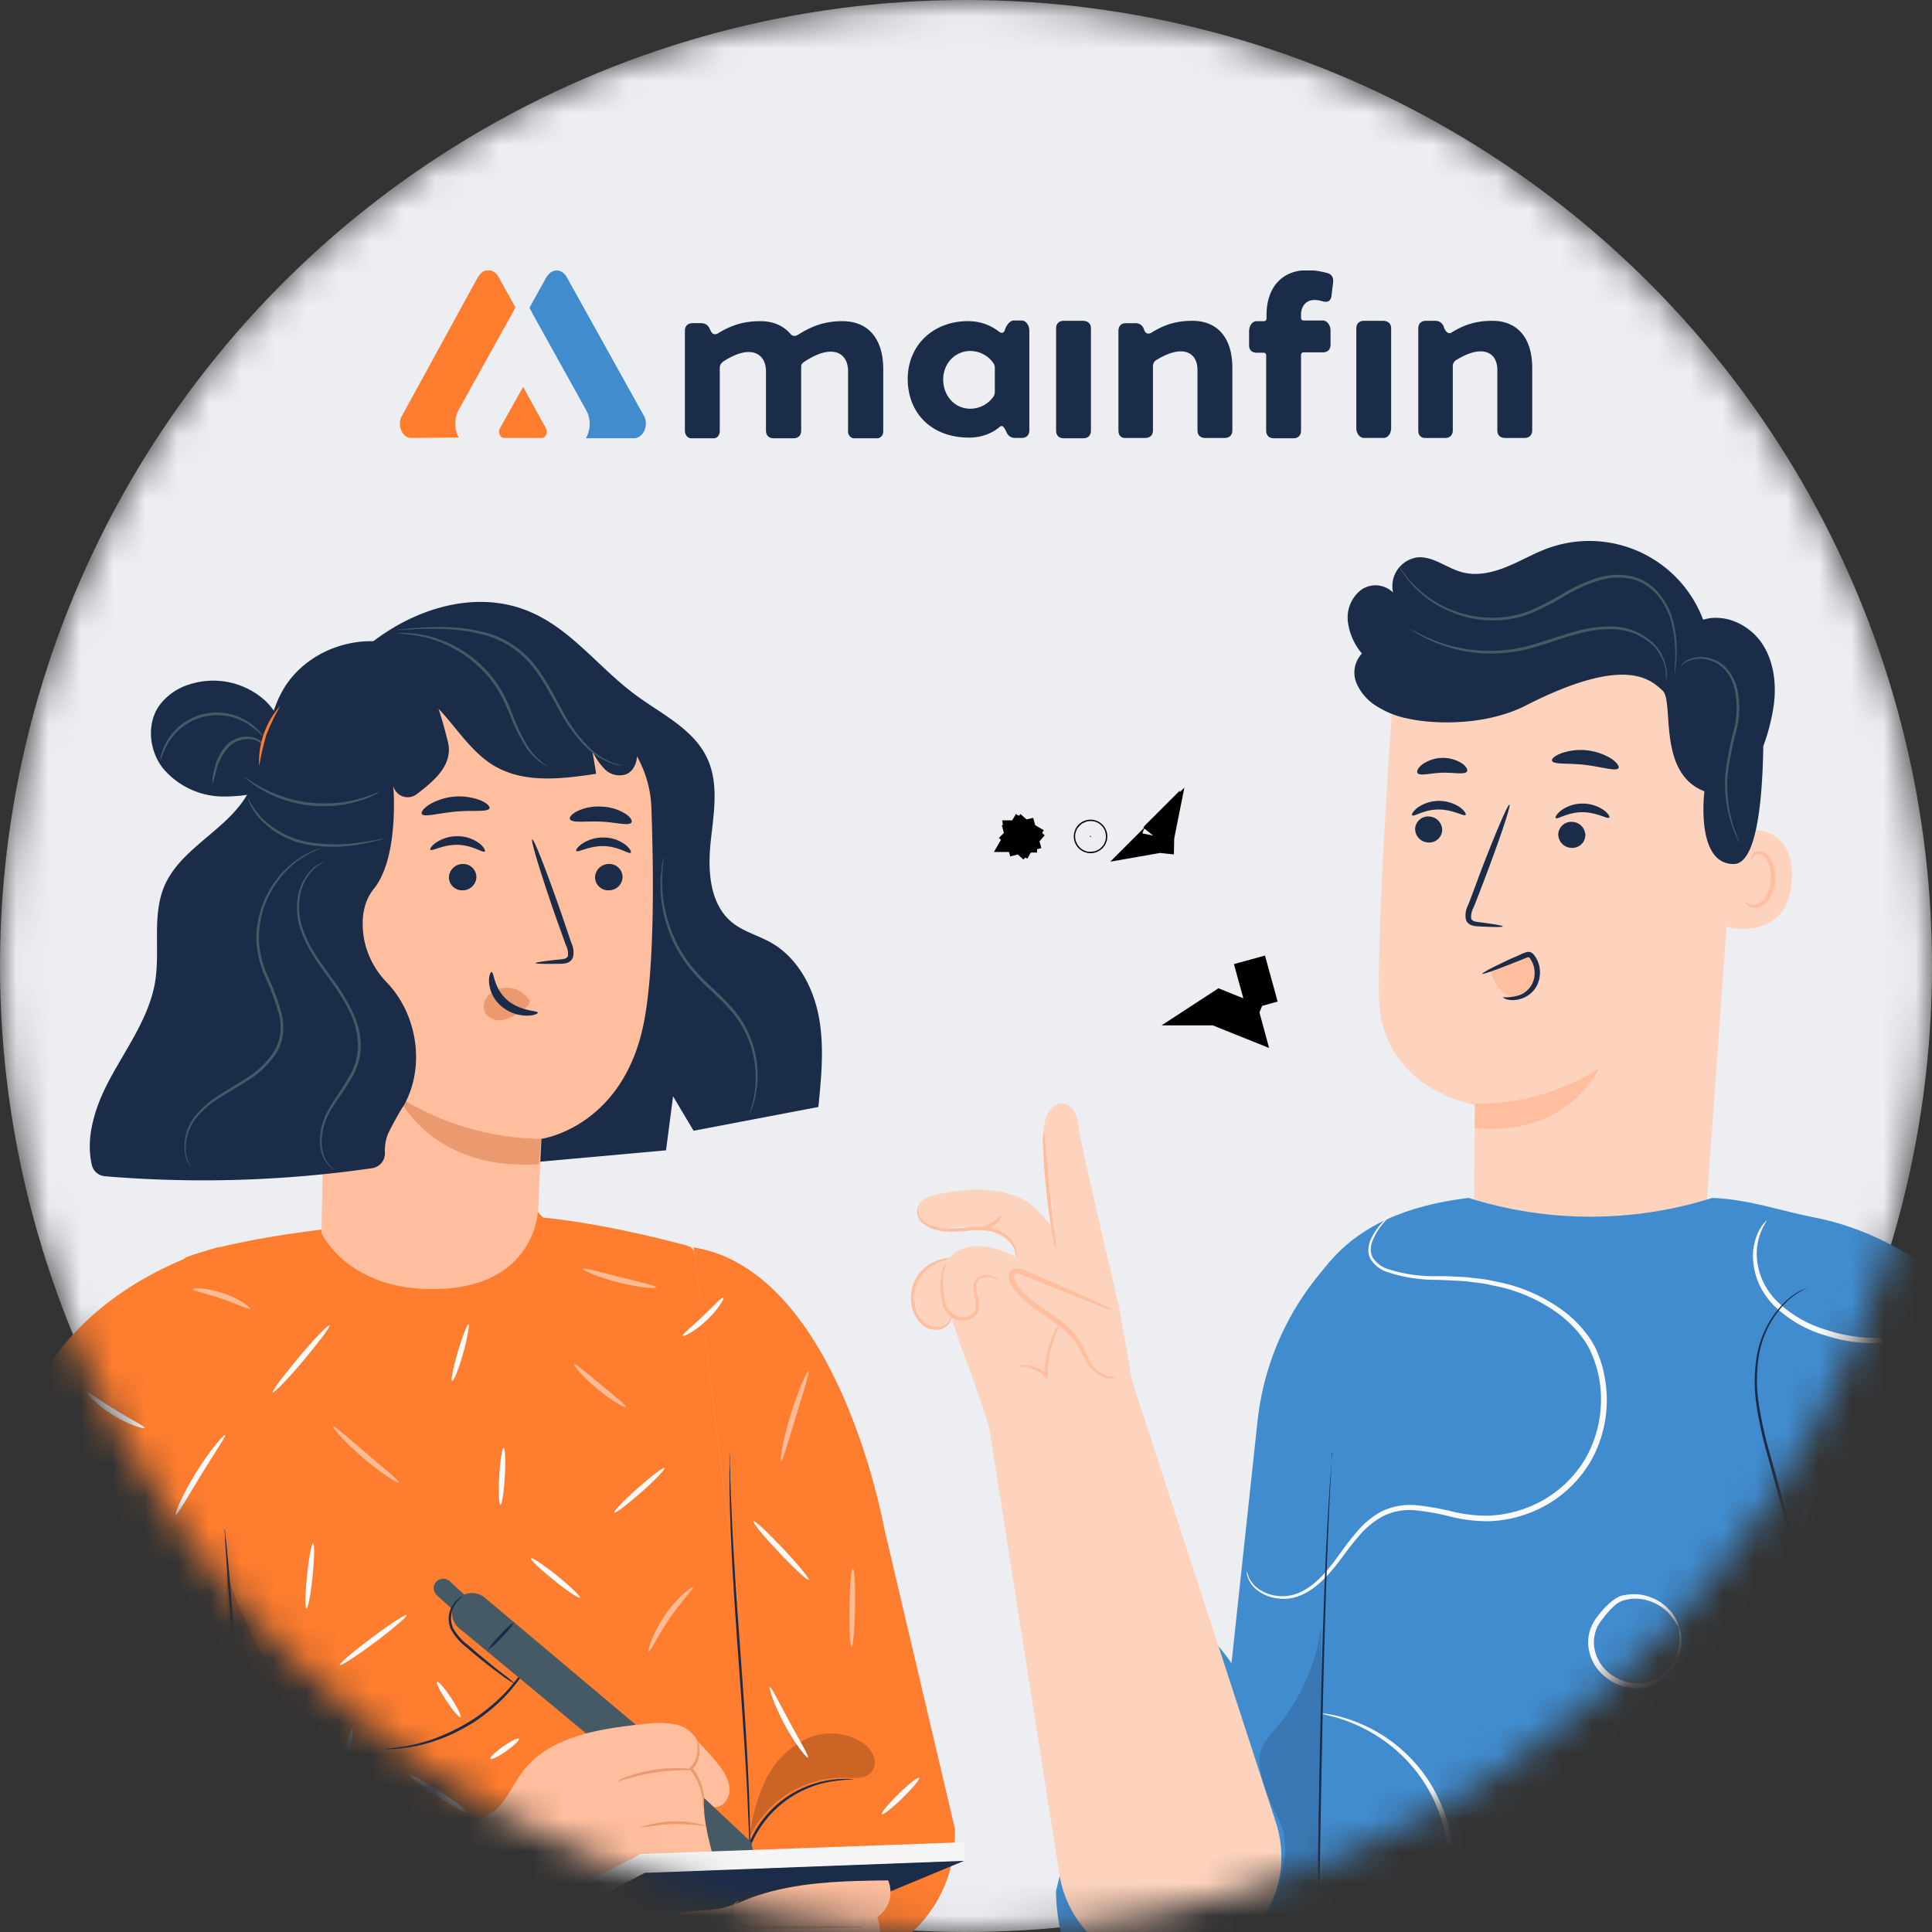 <svg width="60" height="60" fill="none" xmlns="http://www.w3.org/2000/svg"><rect width="100%" height="100%" fill="#333333" stroke="none"/><mask id="a" mask-type="alpha" maskUnits="userSpaceOnUse" x="0" y="0" width="60" height="60"><circle cx="30" cy="30" r="30" fill="#CD7979"/></mask><g mask="url(#a)"><circle cx="30" cy="30" r="30" fill="#ECEEF2"/><g clip-path="url(#b)"><path d="M14.247 13.59a.923.923 0 0 1 .01-.886l1.645-2.96.104-.198-.52-.938a.4.4 0 0 0-.136-.156c-.114-.083-.25-.083-.374 0a.664.664 0 0 0-.136.156l-2.35 4.294c-.178.281 0 .698.27.698l1.487-.01c.01.01.01 0 0 0z" fill="#FF7D2F"/><path d="m19.99 12.902-2.382-4.283a.4.4 0 0 0-.135-.157c-.114-.083-.25-.083-.375 0a.664.664 0 0 0-.135.157l-.52.938.104.198 1.644 2.96c.156.26.166.604.01.885v.01H19.7c.292-.01.458-.427.292-.708z" fill="#418CCF"/><path d="m16.953 13.298-.708-1.282-.718 1.282c-.073.114 0 .302.115.302h1.186c.125 0 .197-.177.125-.302z" fill="#FF7D2F"/><path d="M30.062 9.973c.365 0 .687.115.958.323.083.063.145.053.187-.041l.01-.042c.052-.125.146-.26.27-.26h.24c.146 0 .24.166.24.312v3.095c0 .146-.084.24-.24.24h-.198c-.124 0-.218-.052-.27-.177l-.031-.063c-.042-.083-.104-.177-.177-.104-.25.208-.572.334-.957.334-1.155 0-1.904-.75-1.904-1.824 0-1.021.77-1.793 1.872-1.793zm.073 2.72a.885.885 0 0 0 .718-.375.294.294 0 0 0 .042-.156v-.73a.245.245 0 0 0-.052-.166.871.871 0 0 0-.708-.365c-.478 0-.843.386-.843.886 0 .49.344.906.843.906zM33.88 10.203v3.168c0 .146-.082.24-.238.24h-.604c-.145 0-.24-.084-.24-.24v-3.168c0-.146.084-.24.24-.24h.604c.156.01.239.094.239.24zM34.734 13.371v-3.095c0-.146.083-.24.24-.24h.28c.136 0 .219.063.27.178l.011.041c.042.104.125.136.23.073.384-.24.759-.365 1.268-.365.78 0 1.239.532 1.239 1.46v1.938c0 .146-.084.24-.24.24h-.603c-.146 0-.24-.084-.24-.24v-1.876c0-.334-.176-.573-.52-.573-.25 0-.52.125-.76.27a.226.226 0 0 0-.103.199v1.98c0 .146-.083.24-.24.24h-.593c-.156.01-.239-.074-.239-.23zM38.792 10.724v-.438c0-.146.083-.312.24-.312h.218c.052 0 .083-.032.083-.084v-.104c0-.844.468-1.396 1.27-1.396.218 0 .447.041.624.093.135.032.187.146.176.271l-.052.428c-.02.166-.114.218-.27.177a.856.856 0 0 0-.27-.042c-.25 0-.406.198-.406.448v.104c0 .053.03.084.083.084h.593c.146 0 .24.167.24.312v.438c0 .146-.084.24-.24.24h-.593c-.052 0-.083.031-.083.083v2.345c0 .146-.084.24-.24.24h-.603c-.146 0-.24-.084-.24-.24v-2.334c0-.053-.03-.084-.083-.084h-.218c-.136 0-.23-.083-.23-.229zm4.411-.521v3.095c0 .146-.083.302-.239.302h-.603c-.146 0-.24-.156-.24-.302v-3.095c0-.146.084-.24.24-.24h.603c.156.01.24.094.24.24zM44.046 13.371v-3.168c0-.146.084-.24.24-.24h.28c.136 0 .219.063.271.178l.01.041c.042.104.125.209.23.146.384-.24.759-.365 1.269-.365.78 0 1.238.532 1.238 1.46v1.938c0 .146-.083.24-.24.24h-.603c-.146 0-.24-.084-.24-.24v-1.876c0-.334-.176-.573-.52-.573-.25 0-.52.125-.759.27a.226.226 0 0 0-.104.199v1.98c0 .146-.083.24-.24.24h-.592c-.146.01-.24-.074-.24-.23zM21.27 13.37v-3.094c0-.156.094-.24.24-.24h.25c.135 0 .228.052.28.177l.032.063c.052.104.135.135.229.073.395-.24.78-.375 1.31-.375.396 0 .708.135.927.385.072.084.145.094.239.042.426-.271.832-.427 1.384-.427.8 0 1.269.541 1.269 1.49v1.917c0 .157-.094.24-.24.24h-.613c-.156 0-.24-.094-.24-.24v-1.855c0-.344-.176-.604-.54-.604-.271 0-.562.146-.802.302-.083.052-.114.094-.114.156V13.371c0 .156-.094.24-.24.24h-.613c-.156 0-.24-.094-.24-.24v-1.845c0-.354-.197-.594-.54-.594-.25 0-.542.136-.781.292-.073.052-.114.115-.114.209v1.948c0 .157-.094.24-.24.24H21.5c-.145-.01-.229-.104-.229-.25z" fill="#1B2C49"/></g><path d="m39.053 44.139-.808 7.514s-1.575-2.38-2.64-1.32c-1.015 1.013-2.809 8.392-2.809 8.392s-.023 2.407 1.256 3.043c4.103 2.044 8.675-1.797 8.675-1.797l-.653-21.509a8.623 8.623 0 0 0-3.02 5.676z" fill="#418CCF"/><path d="m52.895 38.915-7.099-.566c-.043-.835.016-4.036.016-4.036s-2.955-.46-2.99-3.412c-.035-2.953.474-9.736.474-9.736a10.26 10.26 0 0 1 10.314 1.298l.438.334-1.153 16.118z" fill="#FED3BD"/><path d="M45.806 34.271a6.87 6.87 0 0 0 3.851-1.094s-.91 2.124-3.857 1.859l.007-.765z" fill="#FFBE9D"/><path d="M53.685 25.858c.05-.022 2.029-.6 1.964 1.42-.065 2.018-2.078 1.537-2.08 1.479 0-.059.116-2.9.116-2.9z" fill="#FED3BD"/><path d="M54.21 28.012c.01 0 .035.025.093.055a.347.347 0 0 0 .262.014c.217-.072.408-.404.43-.768a1.179 1.179 0 0 0-.084-.501.404.404 0 0 0-.256-.28.176.176 0 0 0-.21.09c-.029.056-.019.096-.029.1-.01.003-.041-.036-.023-.12a.237.237 0 0 1 .084-.123.272.272 0 0 1 .195-.045.502.502 0 0 1 .359.334c.08.178.115.372.104.566-.027.406-.248.78-.541.855a.374.374 0 0 1-.321-.063c-.06-.065-.07-.11-.064-.114z" fill="#FFBE9D"/><path d="M43.948 25.738a.422.422 0 0 0 .407.426.403.403 0 0 0 .434-.381.423.423 0 0 0-.405-.426.405.405 0 0 0-.436.38zM43.856 25.32c.052.055.372-.182.825-.18.453.002.787.229.835.167.023-.025-.03-.125-.167-.23a1.16 1.16 0 0 0-1.326.006c-.145.114-.192.212-.167.237zM48.393 25.905a.422.422 0 0 0 .406.426.405.405 0 0 0 .436-.381.424.424 0 0 0-.408-.426.404.404 0 0 0-.434.38zM48.316 25.404c.054.055.373-.182.827-.18.454.001.786.228.835.166.025-.023-.029-.123-.167-.228a1.168 1.168 0 0 0-.668-.207c-.236 0-.466.074-.658.212-.145.115-.194.213-.169.237zM46.67 28.77c0-.025-.28-.073-.737-.132-.117-.011-.225-.035-.245-.115a.598.598 0 0 1 .077-.342c.111-.28.225-.575.342-.884.478-1.255.822-2.29.77-2.308-.052-.018-.478.986-.954 2.241-.113.31-.223.605-.334.889a.657.657 0 0 0-.06.454.285.285 0 0 0 .19.167c.065.018.131.028.198.029.466.026.751.028.753.001zM48.2 23.627c.044.123.5.065 1.03.128.53.064.963.21 1.034.099.031-.053-.044-.167-.218-.289a1.812 1.812 0 0 0-1.571-.167c-.195.073-.294.169-.276.229zM44.023 24.008c.08.102.392 0 .768-.01s.695.07.768-.039c.032-.052-.018-.155-.157-.252a1.11 1.11 0 0 0-1.237.037c-.134.107-.177.212-.142.264z" fill="#1B2C49"/><path d="M41.859 19.302a1.091 1.091 0 0 1 .402-.976.777.777 0 0 1 1.002.076.901.901 0 0 1 .775-1.094c.483-.03.893.334 1.358.46.464.128.941.017 1.379-.158.438-.175.845-.419 1.288-.581a3.777 3.777 0 0 1 4.83 2.218c.647-.202 1.38.127 1.779.668.4.54.501 1.265.42 1.937a6.21 6.21 0 0 1-.333 1.326v.113c-.032 1.623-.215 3.53-.909 3.542-1.207.019-.918-2.258-.918-2.258-1.483-.57-.93-2.792-1.3-3.129-.372-.337-1.146-1.119-4.25.466-1.205.616-2.806.598-3.681.399l-.077-.017h-.019a.273.273 0 0 1-.025-.01 2.784 2.784 0 0 1-.796-.334 1.575 1.575 0 0 1-.655-.73.857.857 0 0 1 .167-.923 1.895 1.895 0 0 1-.437-.995z" fill="#1B2C49"/><path d="m58.703 57.448.222 4.193.501 6.012H40.451l.825-8.894-1.617-14.053c.14-4.966 2.048-7.03 5.949-7.504l-.308.038c.538-.063 0 0 .308-.038 2.463.778 5.106.778 7.57 0 1.168.05 2.139.409 3.134.6 3.134.6 5.714 3.022 6.346 5.13.516 1.736 4.248 16.785 4.248 16.785h-7.43l-.773-2.27z" fill="#418CCF"/><path d="M46.284 30.166c.063.184.152.358.264.517a.686.686 0 0 0 .487.283.622.622 0 0 0 .52-.284.978.978 0 0 0 .145-.59c0-.188-.094-.41-.279-.431a.467.467 0 0 0-.225.048l-.974.396" fill="#FFBE9D"/><path d="M46.673 30.968c.176.012.353-.01.521-.064a.746.746 0 0 0 .392-.357.779.779 0 0 0-.071-.783c-.04-.04-.032-.039-.074-.032a1.429 1.429 0 0 0-.157.062l-.167.065a32.71 32.71 0 0 1-.556.217c-.319.119-.52.182-.53.167-.01-.015.175-.125.482-.274.153-.073.334-.167.543-.252l.157-.07c.058-.028.117-.052.178-.074a.225.225 0 0 1 .144 0c.043.018.08.048.107.085a.795.795 0 0 1 .11.184.912.912 0 0 1-.03.78.824.824 0 0 1-.501.4.773.773 0 0 1-.423.016c-.083-.027-.128-.06-.125-.07z" fill="#1B2C49"/><path d="m39.628 56.61-4.469-13.72-.404-2.303s-1.216-5.137-1.271-5.645c-.062-.587-.36-.698-.574-.667-.334.06-.53.5-.491 1.002.013.166.334 2.922.334 2.922a6.534 6.534 0 0 0-.613-.685c-.463-.47-1.45-.668-2.427-.526-.977.142-1.239.262-1.202.645a.485.485 0 0 0 .232.349.957.957 0 0 0 .668.153c1.568-.198 2.08.596 2.08.596l.054.301s-1.028-.578-1.757-.209a.94.94 0 0 0-.283.22 1.235 1.235 0 0 0-.867 1.948c.12.167.334.317.526.255a.666.666 0 0 0 .26-.198.962.962 0 0 1 .129-.119l.266.823s.698 1.819.911 2.644l2.171 13.815a3.47 3.47 0 0 0 6.395 1.252 3.468 3.468 0 0 0 .332-2.853z" fill="#FED3BD"/><path d="M34.686 42.75c-.279.11-.597-.071-.781-.308-.184-.237-.28-.533-.444-.783-.501-.752-1.527-1.024-1.984-1.797-.065-.109-.11-.26-.019-.346.092-.085.222-.038.334 0l2.746 1.154" fill="#FED3BD"/><path d="M34.533 40.677a1.286 1.286 0 0 0-.284-.155c-.187-.09-.461-.214-.8-.366l-1.192-.521-.348-.149a.586.586 0 0 0-.439-.075.248.248 0 0 0-.147.24.53.53 0 0 0 .069.234c.074.127.163.244.263.351.41.428.904.668 1.275.974.179.136.337.299.467.482.119.167.2.36.294.523a1.051 1.051 0 0 0 .668.581c.22.042.334-.043.324-.047a.832.832 0 0 1-.307-.016 1.013 1.013 0 0 1-.581-.575c-.086-.167-.167-.352-.284-.544a2.31 2.31 0 0 0-.486-.525c-.381-.322-.872-.572-1.248-.97a1.773 1.773 0 0 1-.24-.315c-.062-.107-.067-.223 0-.24.067-.02.194.02.31.07l.348.145 1.207.489c.346.135.626.244.82.315.099.046.203.077.31.094zM31.582 39.056a1.203 1.203 0 0 0-.237-.511.943.943 0 0 0-.516-.296 2.435 2.435 0 0 0-.755-.027c-.26.032-.522.037-.783.015-.22-.02-.43-.098-.61-.225a.5.5 0 0 1-.198-.39.27.27 0 0 1 .036-.156c.01 0 0 .057 0 .154a.463.463 0 0 0 .204.333c.172.11.37.174.573.188.255.015.51.006.763-.026.263-.03.53-.017.788.04.217.05.412.171.551.344a.89.89 0 0 1 .177.4c.016.05.018.105.007.157zM32.407 35.09c.038.18.06.362.067.545.035.376.078.824.127 1.318.048.494.105.94.147 1.316.032.18.048.364.048.548a2.43 2.43 0 0 1-.125-.536c-.059-.334-.126-.8-.179-1.316a20.222 20.222 0 0 1-.097-1.325 2.477 2.477 0 0 1 .012-.55zM31.028 39.742a.747.747 0 0 1-.167-.046.5.5 0 0 0-.426.025.272.272 0 0 0-.117.244c.006.12.027.238.063.353a.613.613 0 0 1-.018.437.524.524 0 0 1-.396.264.6.6 0 0 1-.45-.14.758.758 0 0 1-.244-.361 2.426 2.426 0 0 1-.066-.705 1.36 1.36 0 0 1 .092-.467.334.334 0 0 1 .097-.147s-.027.056-.057.167c-.039.148-.057.302-.053.456-.002.225.026.45.083.668a.593.593 0 0 0 .585.422.424.424 0 0 0 .314-.205.523.523 0 0 0 .015-.364 1.472 1.472 0 0 1-.055-.38.35.35 0 0 1 .167-.305.526.526 0 0 1 .479 0c.105.043.164.077.154.084z" fill="#FFBE9D"/><path d="M29.555 40.79s.026.056 0 .157a.484.484 0 0 1-.29.318.64.64 0 0 1-.622-.122 1.043 1.043 0 0 1-.346-.695 1.27 1.27 0 0 1 .156-.76 1.19 1.19 0 0 1 .449-.446c.123-.071.258-.12.399-.142a.334.334 0 0 1 .155 0c-.18.046-.353.116-.514.21a1.169 1.169 0 0 0-.536 1.128c.019.24.127.465.302.63a.566.566 0 0 0 .531.125.459.459 0 0 0 .276-.257c.035-.089.03-.146.04-.146zM31.647 42.425a.434.434 0 0 1 .262-.025c.23.024.444.124.61.285l-.089.037c-.001-.125.006-.25.022-.374.082-.725.422-1.227.443-1.209.02.018-.256.524-.335 1.222-.014.12-.022.24-.025.361v.125l-.086-.088a1.088 1.088 0 0 0-.546-.294c-.159-.028-.256-.028-.256-.04zM31.091 37.75c.027.01-.058.218-.289.347-.23.128-.45.098-.446.07.005-.029.194-.05.393-.167.198-.117.314-.267.342-.25z" fill="#FFBE9D"/><path d="M43.168 37.748s-.062.066-.167.195a1.976 1.976 0 0 0-.387.621.82.82 0 0 0-.044.242c0 .088.022.175.064.252a.885.885 0 0 0 .48.358c.495.155 1.01.228 1.529.215.287 0 .597.017.915.035l.486.057c.167.018.334.063.5.094a5.088 5.088 0 0 1 2.005.891c.324.242.606.536.834.87a3.1 3.1 0 0 1 .16.27c.047.1.08.195.121.291.074.198.13.402.167.61.168.875.03 1.782-.393 2.567A3.742 3.742 0 0 1 47.465 47c-.394.147-.81.23-1.23.243-.4.003-.8-.046-1.188-.143a7.42 7.42 0 0 0-1.092-.196 1.88 1.88 0 0 0-.992.176 2.546 2.546 0 0 0-.744.603c-.208.233-.385.479-.56.711-.346.466-.714.877-1.141 1.092a1.41 1.41 0 0 1-.636.167 1.428 1.428 0 0 1-.543-.1 1.2 1.2 0 0 1-.373-.236.89.89 0 0 1-.187-.263.578.578 0 0 1-.058-.258c.012 0 .015.092.09.243a.92.92 0 0 0 .19.24c.107.091.23.163.361.21a1.326 1.326 0 0 0 1.11-.088c.401-.212.75-.611 1.088-1.079.167-.234.347-.484.56-.728a2.66 2.66 0 0 1 .774-.65c.331-.162.7-.231 1.067-.2.377.037.75.1 1.117.192.376.093.762.139 1.15.135a3.76 3.76 0 0 0 1.168-.237 3.59 3.59 0 0 0 1.882-1.61 3.72 3.72 0 0 0 .378-2.451 3.462 3.462 0 0 0-.167-.583c-.04-.093-.074-.19-.116-.274a2.381 2.381 0 0 0-.146-.254 3.545 3.545 0 0 0-.789-.834 4.979 4.979 0 0 0-1.94-.879c-.167-.032-.334-.077-.49-.095l-.477-.062a25.885 25.885 0 0 0-.907-.045 4.755 4.755 0 0 1-1.56-.249.97.97 0 0 1-.504-.402.601.601 0 0 1-.065-.292.857.857 0 0 1 .055-.263c.098-.234.243-.446.426-.622a.92.92 0 0 1 .192-.172zM55.871 48.883a1.258 1.258 0 0 1-.08-.376 3.082 3.082 0 0 1 .068-1.047c.123-.51.343-.992.65-1.418.373-.522.85-.962 1.401-1.292a5.875 5.875 0 0 1 1.784-.668 7.678 7.678 0 0 1 1.544-.159c.348-.004.696.014 1.042.052.128.005.254.028.376.067 0 .03-.543-.03-1.416 0a8.46 8.46 0 0 0-1.513.194 6.014 6.014 0 0 0-1.728.668 4.658 4.658 0 0 0-1.361 1.237 4.087 4.087 0 0 0-.658 1.353c-.09.33-.132.67-.122 1.012.014.125.018.251.013.377zM64.996 51.788c-.051.107-.118.206-.197.294a4.756 4.756 0 0 1-.669.69c-.365.31-.77.57-1.203.775a5.378 5.378 0 0 1-3.44.415 5.447 5.447 0 0 1-1.355-.467 4.772 4.772 0 0 1-.816-.51 1.151 1.151 0 0 1-.26-.238c.02-.027.4.305 1.13.638a5.609 5.609 0 0 0 5.866-.708c.626-.5.917-.914.944-.889zM56.608 51.251a.751.751 0 0 1-.152.063 1.154 1.154 0 0 0-.383.254 1.85 1.85 0 0 0-.384.617c-.116.305-.207.62-.27.94-.07.394-.16.784-.271 1.169-.07.218-.167.428-.289.623a2.46 2.46 0 0 1-.488.544 3.8 3.8 0 0 1-1.379.696c-.514.154-1.059.237-1.606.344a6.737 6.737 0 0 0-2.854 1.19 4.655 4.655 0 0 0-.952.958 4.206 4.206 0 0 0-.543 1.045 3.603 3.603 0 0 0-.177 1.69c.06.403.152.613.134.62a.664.664 0 0 1-.07-.15 1.552 1.552 0 0 1-.066-.191 2.333 2.333 0 0 1-.065-.267 3.517 3.517 0 0 1 .127-1.74c.127-.388.31-.755.541-1.09.273-.38.601-.718.972-1.003a6.775 6.775 0 0 1 2.92-1.232c.552-.109 1.091-.19 1.59-.334.483-.127.934-.35 1.327-.656.177-.144.333-.312.46-.501.117-.183.212-.38.281-.585.116-.38.212-.767.287-1.157.071-.327.171-.646.3-.955.097-.237.243-.45.428-.627.119-.11.26-.192.416-.238a.502.502 0 0 1 .166-.027zM52.134 50.554a.702.702 0 0 1 .087.343c.016.328-.078.654-.268.923-.128.19-.3.346-.5.456a1.28 1.28 0 0 1-.77.148 1.588 1.588 0 0 1-.802-.324 1.418 1.418 0 0 1-.518-.774 1.32 1.32 0 0 1-.008-.615c.05-.192.14-.371.267-.524.108-.145.23-.279.366-.4.065-.06.136-.112.212-.158a.559.559 0 0 1 .262-.092l.022.149-.082.02-.042-.144c.304-.086.628-.068.92.05.224.086.423.224.581.403.102.112.183.242.238.384.035.098.043.154.036.155a2.31 2.31 0 0 0-.334-.48 1.485 1.485 0 0 0-.559-.346 1.318 1.318 0 0 0-.835-.022l-.042-.144.082-.023.023.15a.755.755 0 0 0-.374.217 2.7 2.7 0 0 0-.334.383 1.101 1.101 0 0 0-.223 1.002c.072.27.23.51.452.683.207.161.454.265.715.299.12.013.242.01.362-.009.113-.02.222-.057.324-.108.186-.096.347-.233.47-.401.185-.245.29-.543.298-.85-.004-.226-.043-.346-.026-.35z" fill="#FAFAFA"/><path d="M41.358 45.109a.118.118 0 0 1 0 .045v.13c0 .122-.015.29-.025.501-.027.438-.052 1.07-.087 1.852-.065 1.565-.13 3.726-.18 6.115-.05 2.39-.082 4.553-.106 6.117l-.028 1.856c0 .212-.009.38-.01.5v.133a.154.154 0 0 1 0 .045.136.136 0 0 1 0-.045V59.87c0-1.566.028-3.729.08-6.12.052-2.392.124-4.55.205-6.115.044-.782.079-1.415.116-1.85.016-.215.03-.383.04-.502 0-.053.01-.097.013-.132a.18.18 0 0 1-.018-.043z" fill="#1B2C49"/><path opacity=".2" d="M38.166 60.627c.932.446 2.15-.41 2.626-1.325 0 0 .248-2.021.215-3.053-.065-1.91.075-3.803.01-5.713a5.994 5.994 0 0 1-1.363 3.103c-.205.242-.435.482-.512.79-.137.55.284 1.541.554 2.04.835 1.527-.985 4.175-1.47 4.12M55.605 48.161c.304 3.808.61 7.616.916 11.424.008.361.076.718.2 1.057a1.143 1.143 0 0 0 .768.701c.541.11 1.067-.355 1.22-.886.151-.531.03-1.097-.103-1.633a85.304 85.304 0 0 0-.74-2.724c-.744-2.627-1.49-5.254-2.236-7.88" fill="#1B2C49"/><path d="M45.139 67.665c.115-.189.2-.393.255-.607.093-.412.035-1.05-.286-1.74-.157-.345-.379-.704-.602-1.099a4.808 4.808 0 0 1-.565-1.349c-.1-.54-.06-1.096.117-1.616.167-.538.41-1.06.605-1.608a4.797 4.797 0 0 0 .083-3.195 4.675 4.675 0 0 0-.633-1.266 4.926 4.926 0 0 0-.843-.907 5.009 5.009 0 0 0-1.568-.875c-.406-.135-.643-.167-.64-.187a.569.569 0 0 1 .167.015c.165.024.327.06.486.109.59.17 1.142.454 1.625.835.333.266.63.574.883.917.288.397.513.835.668 1.3a4.908 4.908 0 0 1-.073 3.304c-.2.557-.444 1.077-.605 1.6a3.059 3.059 0 0 0-.123 1.532c.11.463.29.905.534 1.313.215.396.434.76.59 1.119.314.716.357 1.382.237 1.807a1.635 1.635 0 0 1-.206.457c-.061.1-.101.144-.106.14zM60.816 40.192a.924.924 0 0 1-.167.334c-.19.283-.437.523-.725.705a3.11 3.11 0 0 1-1.425.471 4.74 4.74 0 0 1-1.818-.232 3.817 3.817 0 0 1-1.588-.922 2.353 2.353 0 0 1-.463-.668 2.195 2.195 0 0 1-.18-.684 1.728 1.728 0 0 1 .187-.994 1.063 1.063 0 0 1 .157-.227c.042-.045.067-.069.072-.064.005.005-.075.11-.167.32-.127.3-.17.63-.124.951.028.221.092.437.187.638.114.229.265.437.448.616.432.407.954.704 1.524.869.565.189 1.16.27 1.755.238.484-.028.954-.17 1.372-.415.281-.166.53-.383.734-.638.069-.103.142-.202.22-.298z" fill="#FAFAFA"/><path d="M58.53 58.156s-.009-.015-.019-.047l-.043-.14c-.037-.129-.09-.31-.159-.54l-.568-1.992c-.474-1.688-1.125-4.008-1.837-6.58-.357-1.285-.696-2.504-1.002-3.625a12.305 12.305 0 0 1-.355-1.606 4.919 4.919 0 0 1 0-1.435c.1-.695.433-1.336.945-1.817.142-.124.3-.23.47-.315l.134-.057a.15.15 0 0 1 .047-.017 2.64 2.64 0 0 0-.63.415 3.084 3.084 0 0 0-.904 1.801c-.064.47-.06.947.015 1.415.084.539.205 1.072.36 1.595l1.012 3.623 1.819 6.586c.229.835.412 1.522.543 2.004l.142.547.035.141c0 .015-.002.03-.005.044z" fill="#1B2C49"/><path d="M51.728 21.175a1.547 1.547 0 0 0 0-.357 1.395 1.395 0 0 0-.46-.835 1.877 1.877 0 0 0-1.337-.44c-.546 0-1.127.184-1.728.386-.3.099-.6.194-.894.26a4.527 4.527 0 0 1-.863.104 4.504 4.504 0 0 1-2.595-.718.385.385 0 0 1-.075-.056s.113.063.32.167a4.74 4.74 0 0 0 3.195.416c.289-.066.583-.168.885-.26.6-.201 1.192-.384 1.753-.384.502-.027.995.143 1.373.475.252.225.413.534.454.87.02.124.01.252-.028.372zM54.026 26.167s-.017-.02-.04-.062a2.984 2.984 0 0 1-.092-.189 4.008 4.008 0 0 1-.31-1.875c.055-.463.143-.922.263-1.373a2.68 2.68 0 0 0 0-1.356 1.367 1.367 0 0 0-.282-.516 1.039 1.039 0 0 0-.424-.277.965.965 0 0 0-.73.019c-.08.044-.156.098-.226.158a.555.555 0 0 1 .211-.189.984.984 0 0 1 .765-.046c.174.056.331.155.457.287.14.156.244.34.306.54.121.458.121.94 0 1.399-.12.447-.209.902-.269 1.36a4.185 4.185 0 0 0 .262 1.856c.072.169.115.26.109.264z" fill="#455A64"/><path d="M52.012 20.936a.635.635 0 0 1 0-.118c0-.085 0-.197.013-.334a3.98 3.98 0 0 0-.137-1.227 2.194 2.194 0 0 0-.394-.745 1.53 1.53 0 0 0-.791-.523 1.991 1.991 0 0 0-1.057.043c-.37.117-.726.278-1.057.48a8.544 8.544 0 0 1-1.05.537c-.344.135-.71.209-1.08.218a3.42 3.42 0 0 1-.988-.12 3.884 3.884 0 0 1-.802-.335 3.263 3.263 0 0 1-.95-.811 2.117 2.117 0 0 1-.194-.28.585.585 0 0 1-.056-.104c.027.028.05.06.071.093.062.095.13.184.204.27a3.408 3.408 0 0 0 1.745 1.093c.316.083.642.12.969.11.36-.01.715-.084 1.05-.215a8.64 8.64 0 0 0 1.037-.536c.338-.204.7-.367 1.077-.485a2.08 2.08 0 0 1 1.1-.04c.329.092.618.287.827.556.183.229.318.492.398.773.107.406.145.827.112 1.245a4.24 4.24 0 0 1-.03.334.487.487 0 0 1-.017.121z" fill="#455A64"/><path d="m47.602 62.693 12.492-1.862-.2-1.112h6.713l.195 1.71a5.163 5.163 0 0 1-5.021 6.142l-14.565-.167.386-4.711z" fill="#FED3BD"/><path d="M8.34 58.635c.297 0-2.274 6.91-2.937 8.676-.074.195-.124.367-.124.367l18.005.03-.212-16.754v-.034L21.57 38.937a.297.297 0 0 0-.215-.249c-.713-.192-3.283-.855-5.249-.928-2.303-.086-5.636.372-5.636.372s-2.994.297-4.647.898a.294.294 0 0 0-.192.32l2.71 19.285z" fill="#FF7D2F"/><path d="M16.654 51.204a1.226 1.226 0 0 1-.09.219c-.036.085-.079.167-.127.245a3.348 3.348 0 0 1-.19.313 3.91 3.91 0 0 1-.264.359 4.528 4.528 0 0 1-.334.382 5.849 5.849 0 0 1-.901.743c-.33.21-.679.389-1.043.531-.166.059-.334.119-.486.157-.142.04-.287.073-.434.097-.12.023-.24.04-.362.05a1.99 1.99 0 0 1-.277.019 1.077 1.077 0 0 1-.236 0c0-.019.334-.017.864-.124.143-.028.285-.064.426-.107.153-.04.31-.102.475-.167.357-.144.7-.321 1.024-.53.32-.212.62-.456.893-.725.122-.13.243-.248.334-.373.096-.11.186-.227.27-.347.313-.44.442-.75.458-.742zM10.908 20.52c1.44-1.465 3.71-2.337 5.591-1.502 1.266.554 2.124 1.742 3.235 2.561.808.598 1.807 1.06 2.23 1.973.375.803.195 1.74.104 2.622-.09.881-.026 1.898.657 2.464.357.296.835.414 1.234.645.813.466 1.296 1.373 1.47 2.293.173.92.08 1.868-.014 2.802l-3.876.738-.636-1.07-.219 1.678-4.946.446-4.83-15.65z" fill="#1B2C49"/><path d="M10.269 22.12v1.078l-.306 16.166c-.027 1.874 1.767 3.469 3.774 3.482 2.026.014 2.853-1.503 2.91-3.401.061-1.986.168-4.077.168-4.077s2.57-.354 3.193-3.674c.309-1.653.3-4.377.222-6.606a3.53 3.53 0 0 0-3.8-3.395l-6.161.428z" fill="#FFBE9D"/><path d="M19.335 27.23a.426.426 0 0 1-.424.42.41.41 0 0 1-.431-.397.429.429 0 0 1 .424-.421.41.41 0 0 1 .43.399zM19.587 26.482c-.055.055-.372-.195-.835-.205-.463-.01-.805.209-.853.15-.024-.025.033-.123.183-.227.203-.133.442-.2.685-.19.242.004.476.086.668.233.134.112.179.214.152.24zM14.796 27.23a.427.427 0 0 1-.424.42.41.41 0 0 1-.431-.397.43.43 0 0 1 .424-.421.41.41 0 0 1 .43.399zM15.055 26.444c-.055.054-.373-.195-.835-.207-.463-.011-.805.21-.854.152-.023-.025.034-.125.184-.227.203-.133.442-.2.685-.192.242.004.476.086.668.234.133.113.178.215.152.24zM16.633 29.913c0-.027.287-.069.751-.116.119-.008.23-.028.253-.108a.595.595 0 0 0-.069-.35c-.102-.29-.21-.59-.324-.907-.447-1.288-.768-2.338-.716-2.365.052-.027.457 1.014.905 2.303.108.317.212.62.309.91a.668.668 0 0 1 .048.462.294.294 0 0 1-.199.167.743.743 0 0 1-.2.022c-.467.008-.756.002-.758-.018z" fill="#1B2C49"/><path d="M16.802 35.368a8.49 8.49 0 0 1-4.44-1.316s1.021 2.323 4.373 2.103l.067-.787zM16.407 31.011a.835.835 0 0 0-1.029-.254.76.76 0 0 0-.238.188.482.482 0 0 0-.052.547.56.56 0 0 0 .601.167 1.77 1.77 0 0 0 .598-.334c.054-.035.1-.08.136-.133a.152.152 0 0 0 0-.167" fill="#EB996E"/><path d="M15.269 30.188c.075 0 .061.501.479.865.417.364.953.326.955.396 0 .032-.122.095-.347.093a1.236 1.236 0 0 1-.797-.302 1.08 1.08 0 0 1-.37-.723c-.016-.21.044-.332.08-.329zM15.202 25.103c-.05.124-.501.052-1.05.102-.55.05-.984.185-1.053.072-.03-.055.049-.167.23-.288a1.838 1.838 0 0 1 1.6-.131c.196.085.293.187.273.245zM19.604 25.552c-.102.102-.485-.018-.95-.036-.466-.019-.859.047-.947-.065-.039-.054.026-.157.202-.25a1.52 1.52 0 0 1 .776-.151c.267.009.526.088.752.23.16.112.212.222.167.272z" fill="#1B2C49"/><path d="M6.824 38.725S1.454 39.984.41 45.07c-.48 2.338-1.149 15.776 1.98 17.868 4.04 2.696 9.185.244 9.185.244l-.668-6.499h-3.34l-.449-7.12c.13.555-.295-10.838-.295-10.838zM25.928 61.092a4.153 4.153 0 0 0 3.725-4.31l-2.194-9.323s-1.423-8-5.92-8.72l1.533 12.19-.147 2.57s.07 1.7.242 4.886l2.76 2.707z" fill="#FF7D2F"/><path d="M26.509 55.259c-.271.01-.541.04-.808.088a3.29 3.29 0 0 0-2.582 2.635c-.044.269-.068.54-.072.812a.89.89 0 0 1-.025-.22 2.878 2.878 0 0 1 .037-.603 3.238 3.238 0 0 1 3.238-2.726.867.867 0 0 1 .212.014zM12.653 20.148c.605.812.892 1.435 1.255 2.88.178.706-.398 1.205-.969 1.637a.458.458 0 0 1-.726-.267s.197 2.213-.603 3.205c-.374.466-.391 1.062-.303 1.564.1.512.35.982.715 1.353.929.975 1.186 2.567.546 3.762-.185.294-.355.598-.509.909a1.37 1.37 0 0 0-.105.588.467.467 0 0 1-.396.5 36.603 36.603 0 0 1-8.3.25.456.456 0 0 1-.405-.344c-.217-.929.145-1.93.608-2.766.517-.943 1.168-1.848 1.354-2.909.167-1.002-.105-2.074.295-3.006.501-1.14 1.837-1.68 2.505-2.727.633-.987.581-2.28 1.148-3.306.728-1.32 2.516-1.927 3.896-1.324" fill="#1B2C49"/><path d="M12.807 21.372c1.05.542 1.536 1.826 2.557 2.42.928.541 2.087.4 3.15.239-.038-.235-.078-.473-.118-.708.096.213.23.407.394.573a.647.647 0 0 0 .647.153c.357-.143.404-.634.314-1.002a3.466 3.466 0 0 0-.929-1.573 4.71 4.71 0 0 0-6.143-.49M22.655 45.144a.672.672 0 0 1 .01.132c0 .093 0 .219.011.376 0 .334.024.8.049 1.382.048 1.17.157 2.78.289 4.558.132 1.778.23 3.391.262 4.56.017.585.025 1.057.02 1.385v.375a.726.726 0 0 1 0 .132.662.662 0 0 1-.01-.132c0-.093 0-.218-.012-.375 0-.334-.023-.799-.048-1.383-.047-1.17-.157-2.777-.287-4.557-.13-1.78-.233-3.39-.264-4.56a38.605 38.605 0 0 1-.02-1.385v-.376a1.002 1.002 0 0 1 0-.132zM7.574 56.685a.395.395 0 0 1-.012-.093c0-.072-.01-.167-.019-.27l-.053-.985a336.87 336.87 0 0 0-.209-3.253l-.225-3.251-.065-.985c0-.109-.01-.197-.014-.267a.38.38 0 0 1 0-.096c.008.03.014.062.015.094 0 .07.019.158.03.267l.094.984c.073.835.167 1.979.25 3.25.084 1.27.15 2.42.182 3.254.016.417.027.755.029.987v.269a.354.354 0 0 1-.003.095zM7.574 56.685c0 .015-.167.023-.438.112a1.948 1.948 0 0 0-1.314 1.563c-.042.274-.02.447-.035.449-.015.002-.017-.042-.027-.12a1.503 1.503 0 0 1 0-.334c.04-.375.19-.729.43-1.017.245-.286.568-.494.93-.598.108-.03.22-.05.333-.057.077-.008.12-.005.12.002z" fill="#1B2C49"/><path d="M11.568 63.184a.473.473 0 0 1-.02-.103l-.038-.298-.124-1.092-.379-3.605-.14-1.398.041.038-2.671-.016-.777-.012h-.207a.308.308 0 0 1-.072 0 .249.249 0 0 1 .072-.008h.207l.777-.012 2.671-.015h.037v.039l.144 1.396.352 3.61.097 1.094.023.299a.495.495 0 0 1 .007.083z" fill="#1B2C49"/><path d="M11.568 63.184a1.057 1.057 0 0 1-.127.045l-.366.117c-.319.1-.781.24-1.359.394a16.99 16.99 0 0 1-2.057.428 7.096 7.096 0 0 1-2.565-.122 10.955 10.955 0 0 1-1.879-.588c-.095-.04-.19-.078-.28-.127l-.137-.068-.13-.082a3.128 3.128 0 0 1-.804-.79 5.49 5.49 0 0 1-.501-.846 9.887 9.887 0 0 1-.5-1.325c-.051-.167-.088-.284-.11-.369a.978.978 0 0 1-.031-.132c.02.041.036.084.048.127l.124.364c.148.446.324.882.527 1.306.143.292.31.572.501.835.216.3.484.56.792.765l.124.078.132.067c.086.047.182.084.277.124a11.04 11.04 0 0 0 1.865.58c.831.193 1.69.237 2.537.128a18.18 18.18 0 0 0 2.052-.408c.578-.147 1.042-.279 1.364-.367l.371-.102a.665.665 0 0 1 .132-.032zM8.734 24.104a2.138 2.138 0 0 0-.49-2.337 2.4 2.4 0 0 0-2.362-.511c-.368.11-.691.335-.924.64-.409.565-.334 1.397.094 1.953a2.46 2.46 0 0 0 1.825.887 4.676 4.676 0 0 0 2.034-.421" fill="#1B2C49"/><path d="M14.287 50.59c1.169.963 3.917 3.244 3.917 3.244l1.538-.274-4.662-3.922a.62.62 0 1 0-.793.951z" fill="#455A64"/><path d="m14.171 50.089-.604-.546a.298.298 0 0 1-.028-.411.298.298 0 0 1 .425-.027l.583.535-.376.449z" fill="#455A64"/><path d="M15.965 50.382c-.102.17-.23.326-.376.46a2.13 2.13 0 0 1-.437.4c.102-.17.229-.326.375-.46.126-.154.273-.289.438-.4z" fill="#1B2C49"/><path d="M16.008 52.303a2.948 2.948 0 0 1-.466-.304c-.277-.2-.653-.49-1.048-.835a1.747 1.747 0 0 1-.491-.566.806.806 0 0 1-.015-.613.78.78 0 0 1 .247-.334c.078-.058.13-.077.132-.072.001.005-.042.034-.11.099a.797.797 0 0 0-.21.334.756.756 0 0 0 .03.56c.12.208.282.389.475.532.393.342.76.64 1.029.852.15.106.292.222.427.347z" fill="#1B2C49"/><path d="M10.96 57.204c1.109-.37 2.285-.12 3.392-.493.38-.1.736-.275 1.047-.516.352-.312.53-.771.812-1.149.834-1.129 2.402-1.362 3.802-1.503.324-.052.655-.047.978.014a.956.956 0 0 1 .712.614c.09.316-.114.71-.441.743.307.014.521.324.578.627.056.302 0 .613.047.916.056.428.29.827.277 1.258-.019.59-.501 1.075-1.052 1.302-.551.227-1.148.258-1.73.334-2.873.404-5.044 2.033-7.814 3.263" fill="#FFBE9D"/><path d="M21.866 55.933a.393.393 0 0 0 .565.116.602.602 0 0 0 .217-.583 1.365 1.365 0 0 0-.277-.588 7.743 7.743 0 0 0-.802-.887l-.885.745 1.182 1.197z" fill="#FFBE9D"/><path d="M21.54 54.962c0 .028-.545-.017-1.202.085-.656.102-1.169.299-1.169.274.1-.066.21-.117.324-.15a4.403 4.403 0 0 1 1.695-.255c.119-.003.237.013.351.045zM21.93 56.701c0 .027-.456-.066-1.019-.05-.563.017-1.01.127-1.015.1a3.275 3.275 0 0 1 2.034-.05z" fill="#EB996E"/><path d="M21.836 56.187c-.015 0 0-.13-.025-.334a1.752 1.752 0 0 0-.382-.897l-.025-.032.027-.026a.809.809 0 0 0 .232-.588c0-.167-.05-.26-.039-.266.06.075.093.167.094.263a.81.81 0 0 1-.227.652v-.058a1.61 1.61 0 0 1 .379.952.778.778 0 0 1-.034.334z" fill="#EB996E"/><path d="m21.868 55.838 1.456 1.366.186.812-1.346-.304c-.194-.685-.336-1.338-.296-1.874z" fill="#455A64"/><path d="M19.896 57.578c-.03.054-7.862 3.914-7.862 3.914v.835l7.992-4.158 9.914-.369v-.588l-10.044.366z" fill="#F5F5F5"/><path d="M12.034 62.442c.055-.036 8.647-.811 8.647-.811l9.26-3.841-9.915.374-7.992 4.158v.12z" fill="#1B2C49"/><path d="M20.26 60.387c-.069-.45.362-.835.802-.957.439-.122.908-.072 1.352-.167.282-.077.558-.175.825-.294 1.37-.524 2.872-.553 4.342-.572a.932.932 0 0 1-.334 1.138c.121.36.105.751-.045 1.1a3.442 3.442 0 0 1-.613.94c-.192.254-.44.46-.723.605a2.388 2.388 0 0 1-.928.144c-.986.02-2.041.022-2.854-.53-.633-.432-1.07-1.17-1.804-1.387h.167" fill="#FFBE9D"/><path d="M26.823 59.841a.759.759 0 0 1-.187.018l-.515.017c-.434.01-1.033.017-1.695.02h-.935c-.14.002-.28-.019-.412-.062a.643.643 0 0 1-.3-.218.392.392 0 0 1-.076-.296.381.381 0 0 1 .104-.205.21.21 0 0 1 .167-.074.379.379 0 0 0-.15.097.334.334 0 0 0 0 .44c.07.088.164.153.271.188.127.037.26.054.391.05h2.629l.514.01a.737.737 0 0 1 .194.015z" fill="#EB996E"/><path opacity=".2" d="M23.28 57.064c.065-.612.23-1.21.488-1.769a2.727 2.727 0 0 1 1.258-1.285 1.812 1.812 0 0 1 1.755.107.92.92 0 0 1 .35.419.5.5 0 0 1-.084.517c-.184.197-.501.167-.765.154A3.223 3.223 0 0 0 23.304 57M8.78 56.556c.667-1.197.427-2.698-.083-3.967-.509-1.27-1.269-2.438-1.658-3.751a23.142 23.142 0 0 0 1.144 7.849" fill="#000"/><path d="M9.955 38.242s.81 1.909 3.732 1.787c2.923-.122 3.016-2.388 3.016-2.388l1.956 2.08-1.857 3.825-2.495 1.862-3.399-1.396-2.8-2.171 1.847-3.599z" fill="#FF7D2F"/><path opacity=".5" d="M3.111 46.401c.03.037-.35.394-.853.797-.503.402-.932.698-.962.66-.03-.039.35-.393.852-.795.5-.403.933-.7.963-.662z" fill="#FAFAFA"/><path d="M4.486 44.342c-.015.044-.476-.087-.975-.395-.5-.31-.825-.659-.794-.692.032-.033.4.249.884.544.484.296.898.496.885.543zM6.99 44.566c.04.03-.333.566-.75 1.248-.415.681-.737 1.249-.78 1.227-.044-.022.205-.63.634-1.32.43-.689.862-1.185.897-1.155zM4.847 50.37c-.034.03-.42-.365-.757-.947-.337-.583-.49-1.113-.447-1.128.043-.015.265.473.597 1.039.333.566.645 1.002.607 1.035zM2.606 53.176c-.047 0-.146-.417-.218-.948-.071-.532-.091-.967-.045-.974.047-.007.146.42.217.95.072.531.089.965.046.972z" fill="#FAFAFA"/><path opacity=".5" d="M4.716 53.941c-.042-.023.167-.47.48-1.002.312-.53.587-.937.63-.913.04.023-.168.472-.48 1.002-.312.53-.588.932-.63.913z" fill="#FAFAFA"/><path d="M2.265 56.848c-.035.032-.408-.334-.77-.861-.362-.528-.568-1.002-.528-1.028.04-.025.316.411.668.929.353.518.667.928.63.96zM5.596 56.37c.034.033-.35.475-.856.986s-.946.9-.98.867c-.036-.034.348-.476.856-.989.508-.512.945-.898.98-.865zM9.676 59.773c-.03.035-.42-.263-.773-.748-.354-.486-.52-.947-.476-.964.043-.017.274.394.616.862.342.467.668.813.633.85zM12.63 50.155c.03.039-.412.42-.987.849-.574.429-1.062.746-1.092.708-.03-.039.414-.418.989-.847.574-.43 1.062-.747 1.09-.71zM9.517 49.952c-.048 0-.04-.463.017-1.022.057-.56.142-1.002.19-1.002.049 0 .04.462-.016 1.022-.057.56-.144 1.01-.19 1.002z" fill="#FAFAFA"/><path opacity=".5" d="M12.388 46.042c-.027.039-.544-.28-1.112-.766-.568-.486-.965-.945-.932-.977.033-.032.483.366 1.045.845.563.48 1.027.858.999.898z" fill="#FAFAFA"/><path d="M10.232 41.163c.037.031-.334.522-.815 1.097-.48.574-.912 1.013-.948.983-.037-.03.334-.522.815-1.097.48-.574.911-1.014.948-.983z" fill="#FAFAFA"/><path opacity=".5" d="M7.762 40.64c-.026.043-.399-.149-.885-.31-.486-.163-.888-.241-.888-.291 0-.05.44-.047.948.125s.85.436.825.476z" fill="#FAFAFA"/><path d="M14.04 42.89c-.046-.014.033-.42.177-.907.143-.488.297-.872.333-.859.037.014-.031.42-.167.907-.135.488-.297.873-.343.858zM15.54 46.734c-.048 0-.064-.401-.036-.889.028-.487.09-.88.137-.878.047.002.065.4.037.888-.029.488-.09.882-.137.879zM18.012 49.617c-.03.039-.396-.205-.816-.544-.421-.339-.739-.643-.708-.68.03-.036.395.206.816.545.421.339.733.643.708.68zM20.636 45.592c.031.035-.294.375-.728.758-.435.382-.812.668-.835.628-.024-.04.293-.376.728-.759.434-.382.803-.664.835-.627z" fill="#FAFAFA"/><path opacity=".5" d="M19.428 43.69c-.026.04-.439-.188-.883-.557-.444-.369-.745-.733-.711-.765.033-.031.384.27.821.63.438.36.8.651.773.691z" fill="#FAFAFA"/><path d="M22.464 40.3c.039.026-.167.372-.52.706-.355.334-.714.517-.739.477-.025-.04.276-.28.618-.602.342-.323.601-.615.641-.581z" fill="#FAFAFA"/><path opacity=".5" d="M20.377 39.982c0 .047-.54.008-1.17-.153-.629-.162-1.123-.38-1.106-.425.017-.045.522.099 1.15.256.628.157 1.133.272 1.126.322zM24.254 45.38c-.045-.01.059-.669.298-1.44.239-.772.514-1.376.557-1.36.044.017-.157.64-.39 1.41-.234.77-.416 1.4-.465 1.39z" fill="#FAFAFA"/><path d="M25.114 49.063c-.035.032-.447-.347-.921-.85-.475-.502-.835-.935-.794-.968.042-.034.446.347.92.85.475.502.83.935.795.968z" fill="#FAFAFA"/><path opacity=".5" d="M26.445 51.149c-.048 0-.078-.548-.067-1.222.012-.675.06-1.22.109-1.22s.077.548.065 1.223c-.011.675-.06 1.22-.107 1.219z" fill="#FAFAFA"/><path d="M25.094 54.586c-.038.026-.395-.411-.726-1.023-.33-.61-.5-1.15-.46-1.169.043-.018.286.485.614 1.084.327.6.613 1.08.572 1.108zM28.543 55.214c.035.033-.197.314-.516.626-.32.312-.606.536-.64.5-.033-.034.199-.315.518-.627s.604-.535.638-.5z" fill="#FAFAFA"/><path opacity=".5" d="M20.146 51.297c-.043-.013.11-.56.501-1.132.391-.571.85-.91.879-.873.028.036-.358.42-.735.973-.377.553-.598 1.05-.645 1.032z" fill="#FAFAFA"/><path d="M10.409 55.878c-.047-.012.035-.501.182-1.109s.307-1.08.354-1.069c.047.012-.037.51-.184 1.11-.147.602-.307 1.08-.352 1.068zM14.505 56.287c-.026.04-.442-.185-.928-.5-.486-.316-.86-.607-.835-.647.025-.04.44.184.928.5.488.318.867.607.835.647zM14.305 53.328c-.04.027-.236-.196-.438-.501-.202-.306-.334-.566-.292-.593.042-.027.236.195.438.501s.325.566.292.593zM16.113 54.003c.027.038-.148.208-.392.38-.244.172-.464.28-.492.24-.029-.038.148-.21.392-.382.244-.172.464-.282.492-.238z" fill="#FAFAFA"/><path d="M7.59 24.128c.01-.014.2.15.55.334.205.11.419.204.64.279.271.087.55.15.834.185.284.03.57.033.853.008.233-.021.463-.064.688-.127.385-.106.605-.222.613-.207a.736.736 0 0 1-.152.089c-.06.032-.123.06-.187.085a3.608 3.608 0 0 1-.954.24c-.289.03-.581.03-.87 0a4.157 4.157 0 0 1-.85-.197 3.656 3.656 0 0 1-.873-.449 1.59 1.59 0 0 1-.167-.127c-.083-.067-.13-.108-.125-.113zM11.904 26.05a.851.851 0 0 1-.182.055c-.119.03-.29.07-.501.107a4.595 4.595 0 0 1-1.71.01 2.672 2.672 0 0 1-1.478-.835 1.85 1.85 0 0 1-.28-.441.607.607 0 0 1-.06-.18c.105.208.235.403.387.58.389.41.895.688 1.45.797a5.01 5.01 0 0 0 1.682.015c.216-.03.39-.06.501-.08a.822.822 0 0 1 .19-.028zM5.957 36.27a.166.166 0 0 1-.022-.023c-.011-.017-.033-.04-.056-.075a.954.954 0 0 1-.132-.334 1.528 1.528 0 0 1 .365-1.241c.204-.23.44-.428.7-.59.274-.18.581-.345.883-.55.32-.202.594-.47.804-.786.104-.167.173-.355.2-.55a1.703 1.703 0 0 0-.032-.609 7.6 7.6 0 0 0-.422-1.15 3.173 3.173 0 0 1-.282-1.126 2.987 2.987 0 0 1 .572-1.85c.254-.364.592-.661.984-.868l.187-.09.144-.05a.69.69 0 0 1 .12-.036.751.751 0 0 1-.114.052l-.138.059-.182.095c-.38.214-.705.513-.95.873a2.962 2.962 0 0 0-.543 1.812c.025.38.12.75.28 1.095.175.378.319.769.43 1.17.047.208.058.424.031.637-.028.208-.1.407-.212.585a2.758 2.758 0 0 1-.835.808c-.307.204-.616.367-.888.544-.257.155-.49.346-.692.568a1.519 1.519 0 0 0-.38 1.194c.03.156.091.304.18.436z" fill="#455A64"/><path d="M10.406 36.33a.475.475 0 0 1-.097-.055.787.787 0 0 1-.216-.234 1.119 1.119 0 0 1-.15-.48 1.797 1.797 0 0 1 .074-.669c.135-.49.544-.935.851-1.503.168-.289.255-.617.252-.952a2.581 2.581 0 0 0-.268-1.03c-.318-.668-.805-1.206-1.143-1.763a3.697 3.697 0 0 1-.394-.835 2.036 2.036 0 0 1-.082-.805c.026-.397.2-.77.488-1.044a1.09 1.09 0 0 1 .37-.204 1.614 1.614 0 0 0-.348.234 1.59 1.59 0 0 0-.448 1.024c-.022.263.009.527.09.778.096.289.228.564.393.82.167.272.374.544.58.835.218.294.41.608.572.937.167.332.261.696.276 1.067 0 .347-.091.69-.266.99-.32.57-.73 1.002-.865 1.476a1.807 1.807 0 0 0-.083.643c.009.164.053.323.13.468.072.12.169.222.284.302zM16.995 23.794s-.023 0-.063-.027a1.507 1.507 0 0 1-.167-.105 1.982 1.982 0 0 1-.48-.536 5.927 5.927 0 0 1-.462-.959 9.86 9.86 0 0 0-.26-.564 3.48 3.48 0 0 0-.368-.551 3.772 3.772 0 0 0-1.93-1.244 5.128 5.128 0 0 0-.96-.137c.086-.015.174-.02.262-.015.24.006.479.037.713.092.778.19 1.474.63 1.982 1.249.144.176.271.366.379.566.102.194.182.389.257.574.121.33.269.65.441.957.12.204.271.386.45.541.128.109.211.152.206.159z" fill="#455A64"/><path d="M19.325 23.78a1.282 1.282 0 0 1-.34-.075 2.17 2.17 0 0 1-.797-.516 4.823 4.823 0 0 1-.825-1.142c-.263-.46-.516-.987-.909-1.446a2.856 2.856 0 0 0-1.418-.884 5.535 5.535 0 0 0-1.377-.185c-.4-.008-.722 0-.945.017l-.258.01a.332.332 0 0 1-.09 0 .318.318 0 0 1 .089-.015l.257-.027c.222-.018.546-.045.947-.043.471-.007.942.05 1.4.167a2.892 2.892 0 0 1 1.46.905c.404.472.657 1.002.912 1.464.212.415.481.797.8 1.136.215.228.475.408.765.53.207.08.33.094.329.104zM23.267 34.618c-.008 0 .044-.118.099-.334a3.19 3.19 0 0 0 .1-.942 3.157 3.157 0 0 0-.354-1.349 3.224 3.224 0 0 0-.477-.676c-.194-.216-.416-.42-.638-.633a5.635 5.635 0 0 1-.62-.668 4.148 4.148 0 0 1-.83-3.056 2.052 2.052 0 0 1 .07-.346c.009 0-.018.125-.037.35-.03.317-.024.636.017.951.063.468.2.922.406 1.346.123.248.271.484.44.703.188.233.392.451.612.653.224.214.446.42.643.64a3.163 3.163 0 0 1 .701 3.034 1.706 1.706 0 0 1-.091.245.302.302 0 0 1-.04.082zM4.974 23.649a.62.62 0 0 1 .021-.167 1.788 1.788 0 0 1 3.088-.736.5.5 0 0 1 .093.136 3.064 3.064 0 0 0-.462-.384 1.775 1.775 0 0 0-2.505.6 3.1 3.1 0 0 0-.235.55z" fill="#455A64"/><path d="M6.592 24.352a1.451 1.451 0 0 1 .046-.38c.052-.31.189-.599.396-.834a.89.89 0 0 1 .885-.224.552.552 0 0 1 .237.167c.042.053.054.09.05.092a.78.78 0 0 0-.305-.196.858.858 0 0 0-.805.227 1.815 1.815 0 0 0-.398.79c-.024.122-.06.242-.106.358z" fill="#455A64"/><path d="M8.714 21.905a7.217 7.217 0 0 0-.44.91 7.903 7.903 0 0 0-.226.984 2.627 2.627 0 0 1 .668-1.894h-.002z" fill="#FF7D2F"/><path d="M35.953 25.995a.02.02 0 0 0 .01-.005.02.02 0 0 0 .005-.01l-.015.015zm0 0a.02.02 0 0 1-.012 0 .02.02 0 0 1-.012-.018m.024.018-.023-.019m0 0 .001-.007a.02.02 0 0 1 .037.011l-.038-.004zM33.888 25.976a.02.02 0 1 1-.04 0 .02.02 0 0 1 .04 0zM31.706 25.977c0-.004 0-.008.002-.011a.02.02 0 0 1 .005-.006.019.019 0 0 1 .014-.004c.003 0 .005.001.008.003l.246-.427-.247.427a.02.02 0 0 1 .01.02.02.02 0 0 1-.005.01l.376.329-.376-.33a.02.02 0 0 1-.01.006l.128.473-.127-.473a.02.02 0 0 1-.02-.007.019.019 0 0 1-.005-.01zM39.196 31.238l-.115-.42-.278-1.01.393 1.43zm0 0-.156-.063m-1.282.168.909.365-.044-.162-.728-.293-.138.09z" fill="#455A64" stroke="#000"/></g><defs><clipPath id="b"><path fill="#fff" transform="translate(12 8.4)" d="M0 0h36v5.211H0z"/></clipPath></defs></svg>